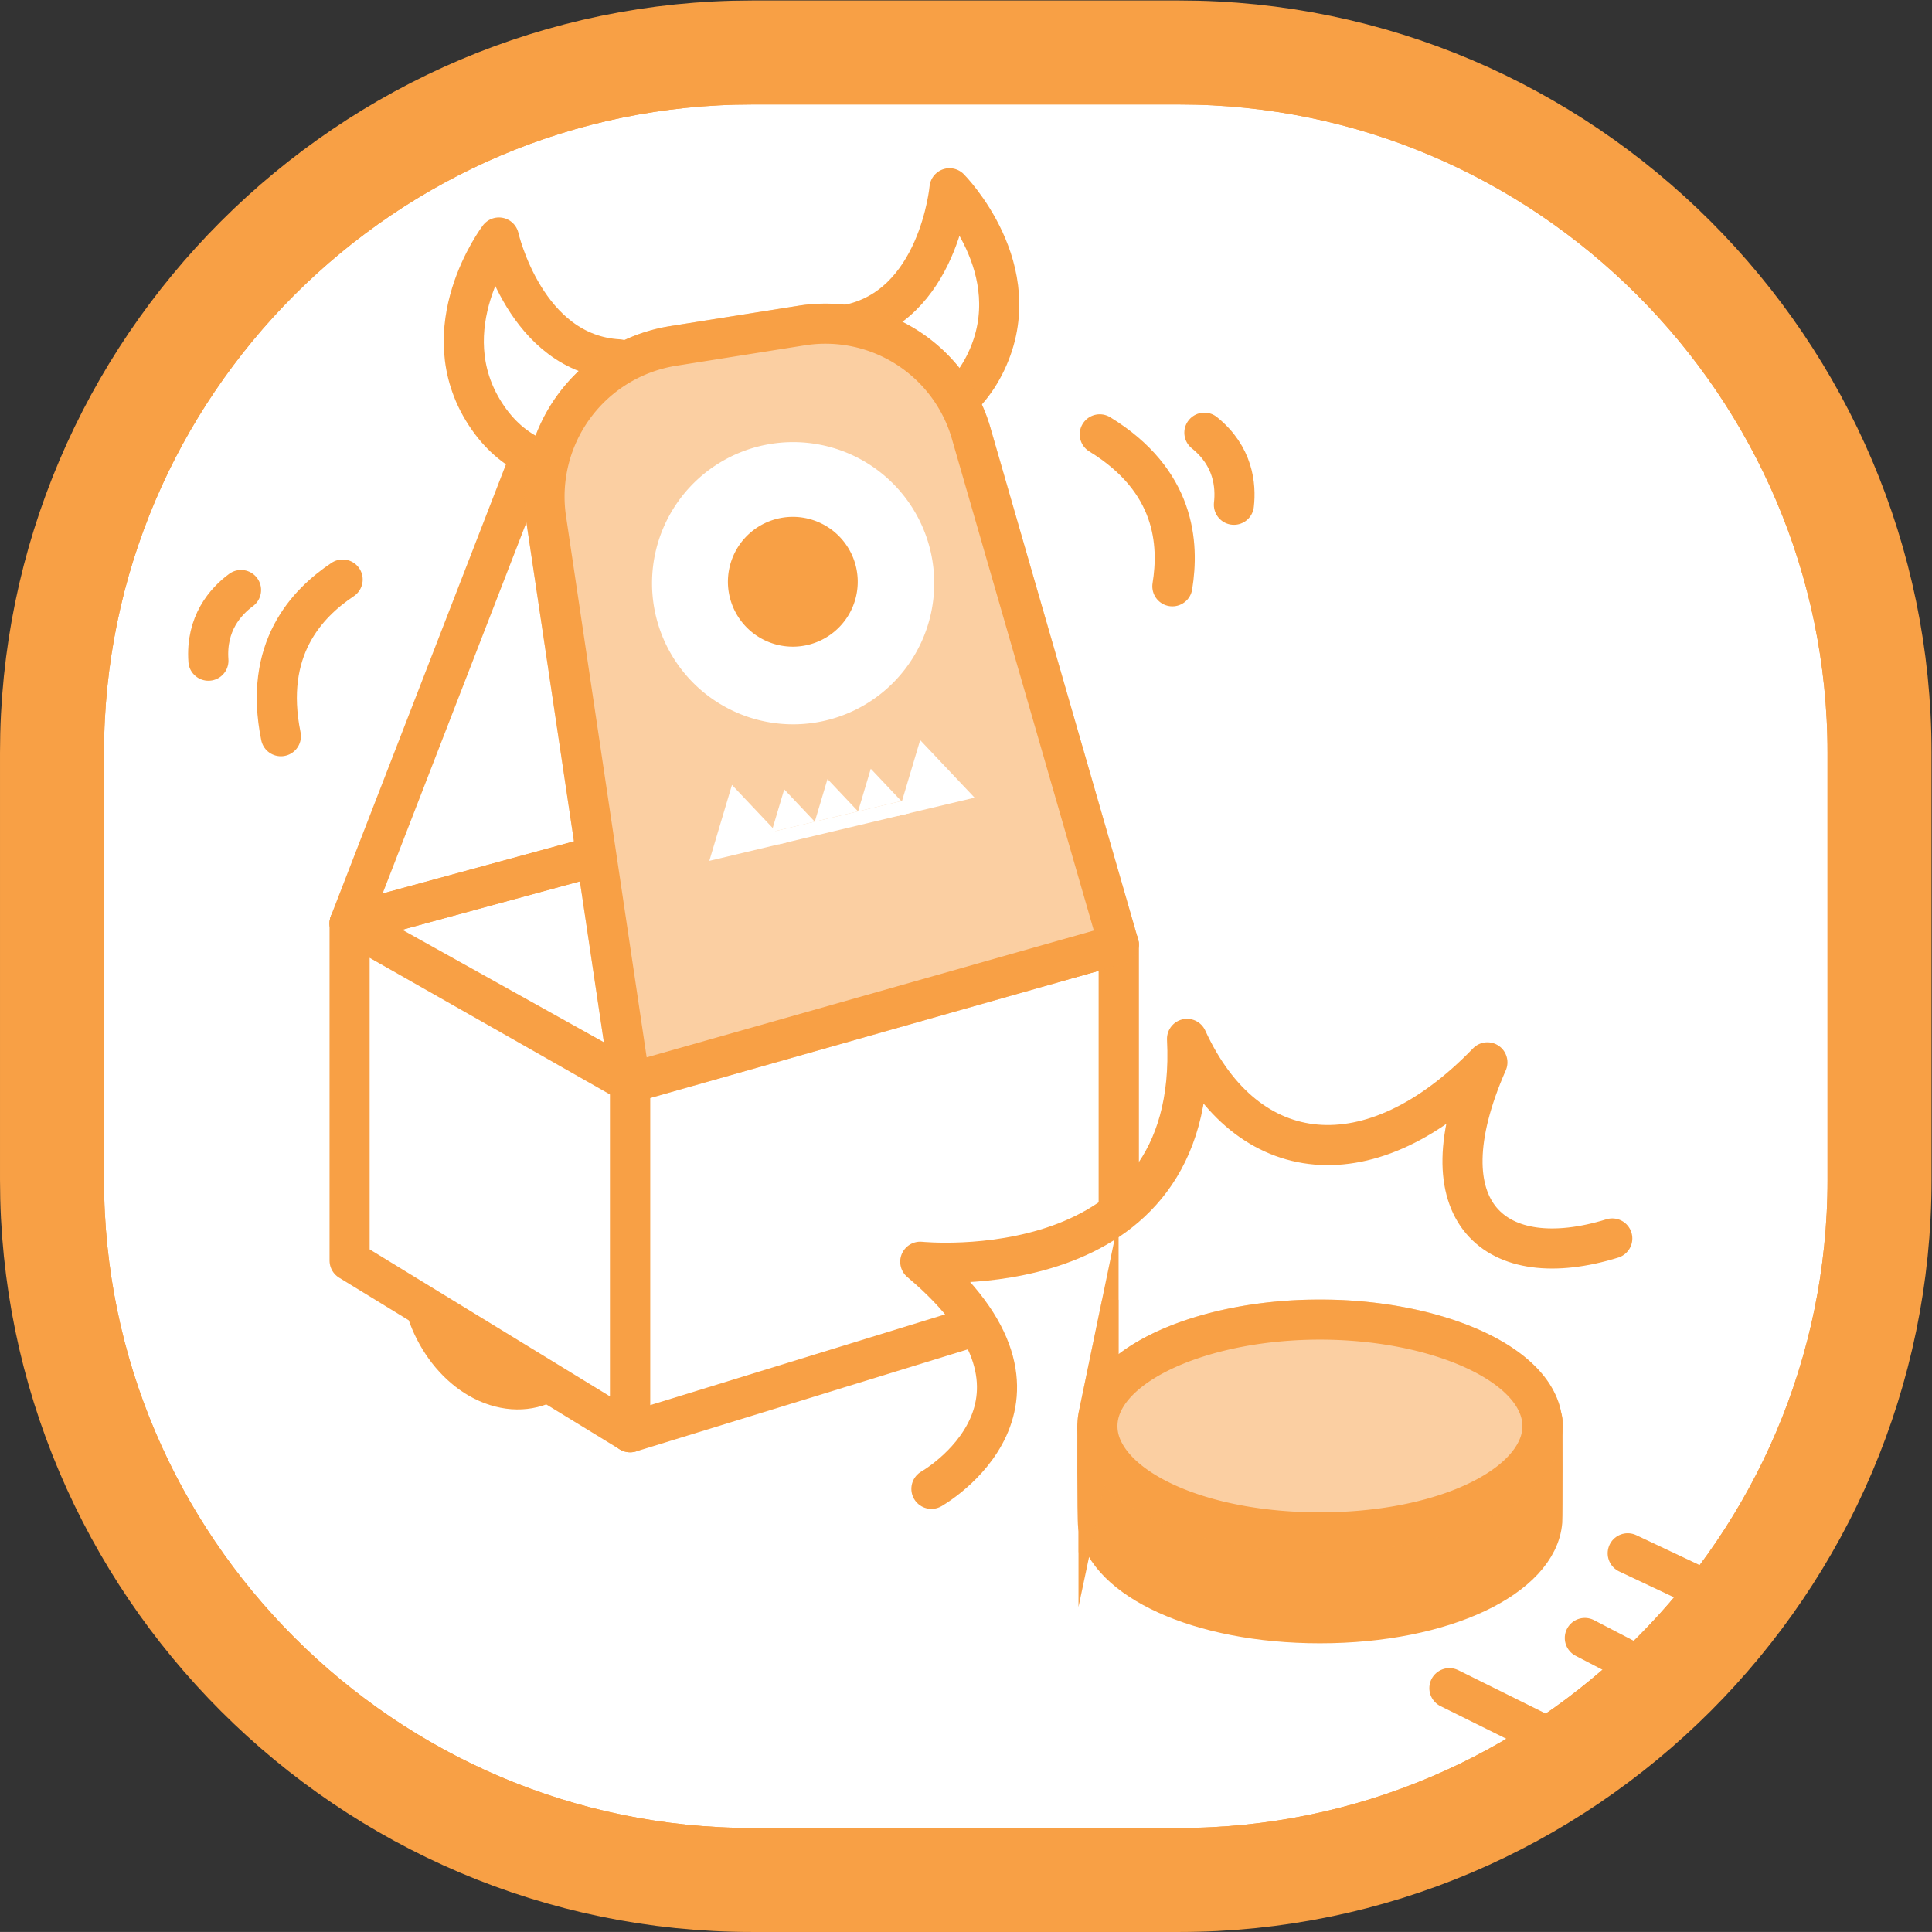 <svg xmlns="http://www.w3.org/2000/svg" viewBox="0 0 133.787 133.785"><rect x="0" y="0" width="133.787" height="133.785" fill="#333333" stroke="none"/><defs><clipPath clipPathUnits="userSpaceOnUse" id="a"><path d="M0 0h100.34v100.339H0z"/></clipPath><clipPath clipPathUnits="userSpaceOnUse" id="b"><path d="M39.071 97.637c-20.005 0-36.369-16.368-36.369-36.37V39.07c0-20.004 16.364-36.369 36.369-36.369h22.197c20.006 0 36.37 16.365 36.37 36.369v22.197c0 20.002-16.364 36.37-36.37 36.37z"/></clipPath><clipPath clipPathUnits="userSpaceOnUse" id="c"><path d="M27.245 84.592h31.91V43.07h-31.91z"/></clipPath><clipPath clipPathUnits="userSpaceOnUse" id="d"><path d="M27.245 43.069h31.911v41.522H27.245z"/></clipPath><clipPath clipPathUnits="userSpaceOnUse" id="e"><path d="M55.968 32.853h25.2V19.718h-25.2z"/></clipPath><clipPath clipPathUnits="userSpaceOnUse" id="f"><path d="M55.968 19.718h25.2v13.136h-25.2z"/></clipPath><clipPath clipPathUnits="userSpaceOnUse" id="g"><path d="M0 0h100.34v100.339H0z"/></clipPath></defs><g clip-path="url(#a)" transform="matrix(1.333 0 0 -1.333 0 133.785)"><path d="M97.64 39.07c0-20.004-16.367-36.369-36.373-36.369H39.072c-20.005 0-36.37 16.365-36.37 36.37v22.195c0 20.003 16.365 36.371 36.37 36.371h22.195c20.006 0 36.372-16.368 36.372-36.37z" fill="#fff"/></g><g clip-path="url(#b)" transform="matrix(1.333 0 0 -1.333 0 133.785)"><path d="M60.903 69.906c.357 2.211.17 5.481-3.772 7.894M64.1 74.142c.113.996-.024 2.53-1.534 3.743M17.8 70.258c-1.861-1.244-4.128-3.61-3.208-8.14M12.522 69.713c-.806-.595-1.834-1.74-1.695-3.672" fill="#fff" stroke="#f8a045" stroke-width="2.083" stroke-linecap="round" stroke-linejoin="round" stroke-miterlimit="10"/><path d="M30.465 32.082c-.218-2.803-2.322-4.467-4.701-3.715-2.377.751-4.13 3.631-3.911 6.435.218 2.801 2.323 4.466 4.702 3.714 2.377-.749 4.129-3.631 3.91-6.434" fill="#fff"/><path d="M30.465 32.082c-.218-2.803-2.322-4.467-4.701-3.715-2.377.751-4.13 3.631-3.911 6.435.218 2.801 2.323 4.466 4.702 3.714 2.377-.749 4.129-3.631 3.91-6.434z" fill="none" stroke="#f8a045" stroke-width="2.083" stroke-linecap="round" stroke-linejoin="round" stroke-miterlimit="10"/><path d="M58.114 33.28l-18.8 10.485 4.346 15.597 14.454-8.057z" fill="#fff"/><path d="M58.114 33.28l-18.8 10.485 4.346 15.597 14.454-8.057z" fill="none" stroke="#f8a045" stroke-width="2.083" stroke-linecap="round" stroke-linejoin="round" stroke-miterlimit="10"/><path d="M32.737 25.96l-14.576 8.917v17.521l14.576-8.288z" fill="#fff"/><path d="M32.737 25.96l-14.576 8.917v17.521l14.576-8.288z" fill="none" stroke="#f8a045" stroke-width="2.083" stroke-linecap="round" stroke-linejoin="round" stroke-miterlimit="10"/><path d="M58.114 33.769l-25.376-7.81v18.309l25.376 7.039z" fill="#fff"/><path d="M58.114 33.769l-25.376-7.81v18.309l25.376 7.039z" fill="none" stroke="#f8a045" stroke-width="2.083" stroke-linecap="round" stroke-linejoin="round" stroke-miterlimit="10"/><path d="M32.737 44.268l-14.576 8.13 25.498 6.964 14.454-8.055z" fill="#fff"/><path d="M32.737 44.268l-14.576 8.13 25.498 6.964 14.454-8.055z" fill="none" stroke="#f8a045" stroke-width="2.083" stroke-linecap="round" stroke-linejoin="round" stroke-miterlimit="10"/><path d="M28.52 79.13L18.161 52.4l14.732 4.007z" fill="none" stroke="#f8a045" stroke-width="2.083" stroke-linecap="round" stroke-linejoin="round" stroke-miterlimit="10"/><path d="M32.147 81.696c-4.861.265-6.23 6.33-6.23 6.33s-3.585-4.723-.704-9.17c2.88-4.449 8.023-2.204 8.023-2.204z" fill="#fff"/><path d="M32.147 81.696c-4.861.265-6.23 6.33-6.23 6.33s-3.585-4.723-.704-9.17c2.88-4.449 8.023-2.204 8.023-2.204z" fill="none" stroke="#f8a045" stroke-width="2.083" stroke-linecap="round" stroke-linejoin="round" stroke-miterlimit="10"/><path d="M43.986 83.488c4.783.905 5.34 7.096 5.34 7.096s4.175-4.206 1.908-8.996c-2.268-4.79-7.66-3.244-7.66-3.244z" fill="#fff"/><path d="M43.986 83.488c4.783.905 5.34 7.096 5.34 7.096s4.175-4.206 1.908-8.996c-2.268-4.79-7.66-3.244-7.66-3.244z" fill="none" stroke="#f8a045" stroke-width="2.083" stroke-linecap="round" stroke-linejoin="round" stroke-miterlimit="10"/><path d="M58.114 51.306l-25.376-7.195-4.372 29.341a7.926 7.926 0 006.604 8.94l6.674 1.06a7.879 7.879 0 008.838-5.708z" fill="#fff"/><path d="M58.114 51.306l-25.376-7.195-4.372 29.341a7.926 7.926 0 006.604 8.94l6.674 1.06a7.879 7.879 0 008.838-5.708z" fill="none" stroke="#f8a045" stroke-width="2.083" stroke-linecap="round" stroke-linejoin="round" stroke-miterlimit="10"/><g clip-path="url(#c)"><g clip-path="url(#d)" opacity=".5"><path d="M58.114 51.306l-25.376-7.195-4.372 29.341a7.926 7.926 0 006.604 8.94l6.674 1.06a7.879 7.879 0 008.838-5.708z" fill="#f8a045"/><path d="M58.114 51.306l-25.376-7.195-4.372 29.341a7.926 7.926 0 006.604 8.94l6.674 1.06a7.879 7.879 0 008.838-5.708z" fill="none" stroke="#f8a045" stroke-width="2.083" stroke-linecap="round" stroke-linejoin="round" stroke-miterlimit="10"/></g></g><path d="M48.358 71.655a7.33 7.33 0 10-14.372-2.875 7.33 7.33 0 0014.372 2.875" fill="#fff"/><path d="M44.477 70.879a3.372 3.372 0 10-6.611-1.324 3.372 3.372 0 006.611 1.324" fill="#f8a045"/><path d="M38.025 59.588l-1.176-3.944 4.004.953zM47.802 61.916l-1.176-3.943 4.003.952z" fill="#fff"/><path d="M40.74 59.357l-.66-2.214 2.247.535zM42.988 59.893l-.66-2.214 2.247.535zM45.236 60.428l-.66-2.214 2.247.535z" fill="#fff"/><path d="M47.234 58.117l-6.78-1.615-.165.691 6.78 1.615z" fill="#fff"/><path d="M48.386 23.02s8.04 4.546-.58 11.798c0 0 14.526-1.502 13.859 11.578 3.104-6.782 9.585-7.455 15.603-1.219-3.452-7.847.45-11.018 6.488-9.149M75.294 12.666L97.13 1.833M82.33 15.273l11.742-6.108M84.558 19.672l9.43-4.452" fill="#fff" stroke="#f8a045" stroke-width="2.083" stroke-linecap="round" stroke-linejoin="round" stroke-miterlimit="10"/><path d="M79.844 22.77c-1.133-2.412-5.755-3.449-11.464-3.449-5.709 0-9.955 1.037-11.087 3.45-.099-.213-.283 3.186-.283 3.395 0 .348-.02-4.72.035-5.05.454-2.774 5.211-5.078 11.524-5.078 6.48 0 11.321 2.426 11.55 5.3.02.257.011 5.233.011 5.233-.047.22-.186-4.013-.286-3.8" fill="#f8a045"/><path d="M79.844 22.77c-1.133-2.412-5.755-3.449-11.464-3.449-5.709 0-9.955 1.037-11.087 3.45-.099-.213-.283 3.186-.283 3.395 0 .348-.02-4.72.035-5.05.454-2.774 5.211-5.078 11.524-5.078 6.48 0 11.321 2.426 11.55 5.3.02.257.011 5.233.011 5.233-.047.22-.186-4.013-.286-3.8z" fill="none" stroke="#f8a045" stroke-width="2.083" stroke-linecap="round" stroke-linejoin="round" stroke-miterlimit="10"/><path d="M80.068 26.843c-.605 2.86-5.73 4.97-11.5 4.97-5.771 0-10.895-2.11-11.5-4.971a2.778 2.778 0 01.225-1.785c1.132-2.412 5.567-4.298 11.276-4.298 5.708 0 10.143 1.886 11.275 4.298a2.78 2.78 0 01.224 1.786" fill="#fff"/><path d="M80.068 26.843c-.605 2.86-5.73 4.97-11.5 4.97-5.771 0-10.895-2.11-11.5-4.971a2.778 2.778 0 01.225-1.785c1.132-2.412 5.567-4.298 11.276-4.298 5.708 0 10.143 1.886 11.275 4.298a2.78 2.78 0 01.224 1.786z" fill="none" stroke="#f8a045" stroke-width="2.083" stroke-miterlimit="10"/><g clip-path="url(#e)"><g clip-path="url(#f)" opacity=".5"><path d="M80.068 26.843c-.605 2.86-5.73 4.97-11.5 4.97-5.771 0-10.895-2.11-11.5-4.971a2.778 2.778 0 01.225-1.785c1.132-2.412 5.567-4.298 11.276-4.298 5.708 0 10.143 1.886 11.275 4.298a2.78 2.78 0 01.224 1.786" fill="#f8a045"/><path d="M80.068 26.843c-.605 2.86-5.73 4.97-11.5 4.97-5.771 0-10.895-2.11-11.5-4.971a2.778 2.778 0 01.225-1.785c1.132-2.412 5.567-4.298 11.276-4.298 5.708 0 10.143 1.886 11.275 4.298a2.78 2.78 0 01.224 1.786z" fill="none" stroke="#f8a045" stroke-width="2.083" stroke-miterlimit="10"/></g></g><g><path d="M97.64 39.07c0-20.004-16.367-36.369-36.373-36.369H39.072c-20.005 0-36.37 16.365-36.37 36.37v22.195c0 20.003 16.365 36.371 36.37 36.371h22.195c20.006 0 36.372-16.368 36.372-36.37z" fill="none" stroke="#f8a045" stroke-width="5.403" stroke-linecap="round" stroke-linejoin="round" stroke-miterlimit="10"/></g></g><g clip-path="url(#g)" transform="matrix(1.333 0 0 -1.333 0 133.785)"><path d="M97.64 39.07c0-20.004-16.367-36.369-36.373-36.369H39.072c-20.005 0-36.37 16.365-36.37 36.37v22.195c0 20.003 16.365 36.371 36.37 36.371h22.195c20.006 0 36.372-16.368 36.372-36.37z" fill="none" stroke="#f8a045" stroke-width="5.403" stroke-linecap="round" stroke-linejoin="round" stroke-miterlimit="10"/></g></svg>